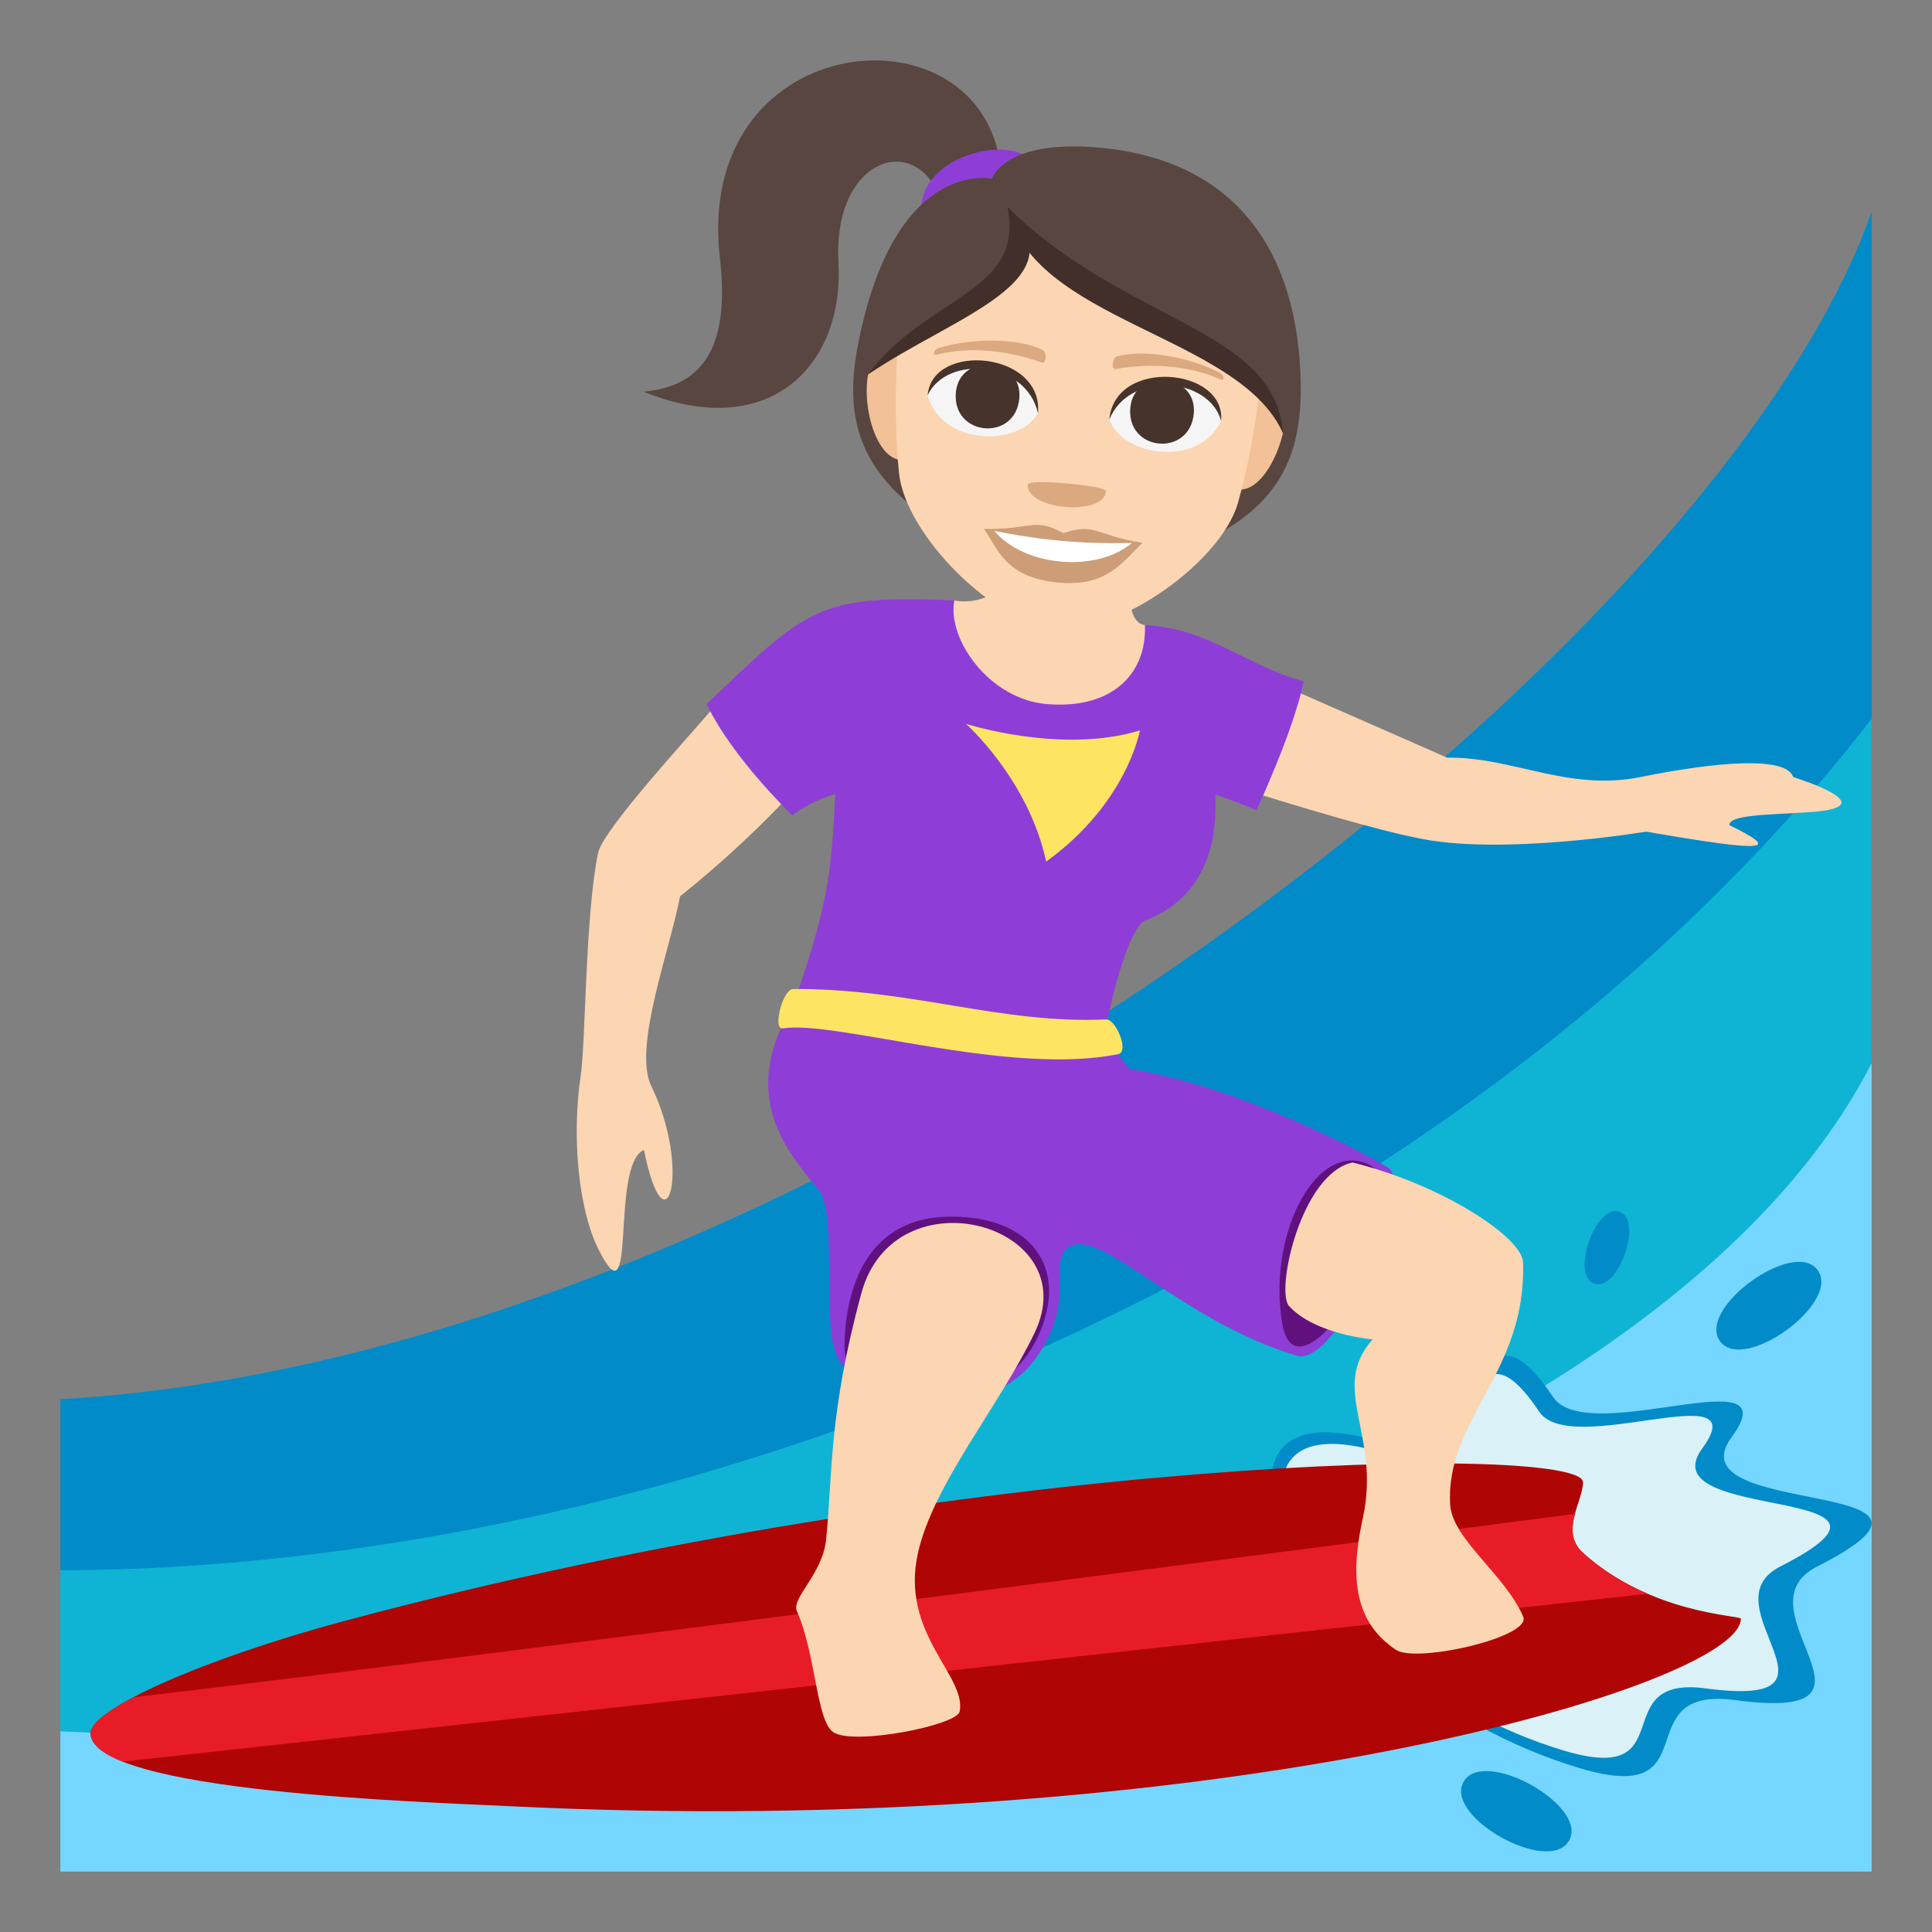 <?xml version="1.0" encoding="utf-8"?>
<!-- Generator: Adobe Illustrator 15.0.0, SVG Export Plug-In . SVG Version: 6.00 Build 0)  -->
<!DOCTYPE svg PUBLIC "-//W3C//DTD SVG 1.1//EN" "http://www.w3.org/Graphics/SVG/1.1/DTD/svg11.dtd">
<svg version="1.1" id="Layer_1" xmlns="http://www.w3.org/2000/svg" xmlns:xlink="http://www.w3.org/1999/xlink" x="0px" y="0px"
	 width="64px" height="64px" viewBox="0 0 64 64" enable-background="new 0 0 64 64" xml:space="preserve">
<rect x="0" y="0" width="64" height="64" fill="#808080" stroke="none"/>
<path fill="#018BC9" d="M62,7.018C56.932,21.443,27.334,44.903,2,46.351v15.648h60V7.018z"/>
<path fill="#0FB4D4" d="M2,61.999h60V23.807C48.641,41.132,23.597,51.972,2,52.017V61.999z"/>
<path fill="#75D6FF" d="M62,35.219C54.58,49.722,24.33,58.53,2,57.351v4.648h60V35.219z"/>
<path fill="#018BC9" d="M52.32,58.569c4.406,1.324,1.479-2.74,5.166-2.25c5.686,0.756-0.043-3.031,2.709-4.426
	c5.938-3.01-4.848-1.543-2.834-4.283c2.012-2.738-4.77,0.379-5.916-1.334c-2.779-4.148-2.404,2.572-5.557,1.543
	C38.363,45.362,42.938,55.747,52.32,58.569z"/>
<path fill="#D9F1F7" d="M51.787,57.985c4.023,1.211,1.352-2.502,4.717-2.055c5.191,0.691-0.039-2.766,2.473-4.039
	c5.42-2.748-4.424-1.408-2.588-3.91c1.838-2.5-4.354,0.346-5.4-1.217c-2.537-3.789-2.193,2.346-5.072,1.406
	C39.045,45.929,43.223,55.411,51.787,57.985z"/>
<path fill="#FCD5B2" d="M59.889,26.908c2.758-0.17-0.486-1.166-0.486-1.166c-0.229-0.703-2.523-0.514-5.066,0
	c-2.398,0.482-4.256-0.68-6.396-0.643l-10.012-4.396c0,0-0.744,0.059-0.453-2.033l-3.408-0.645
	c-0.775,2.307-2.451,1.863-2.451,1.863l-7.916,3.475c-0.844,1.002-3.734,4.117-3.892,4.9c-0.425,2.107-0.407,6.26-0.573,7.377
	c-0.305,2.064-0.064,4.434,0.585,5.737c1.312,2.631,0.374-2.788,1.511-3.284c0.718,3.544,1.592,0.654,0.24-2.123
	c-0.612-1.26,0.629-4.529,0.955-6.275c2.76-2.215,4.342-4.148,4.342-4.148l10.316-0.686c0,0,7.215,2.402,9.725,2.889
	c2.736,0.617,7.621-0.201,7.621-0.201c4.115,0.713,4.439,0.611,2.762-0.213C57.258,27,58.494,26.992,59.889,26.908z"/>
<path fill="#8E3ED6" d="M43.189,22.568c-1.844-0.477-3.139-1.756-5.262-1.865c0.064,1.627-1.092,2.799-3.248,2.621
	c-1.918-0.16-3.313-2.166-3.064-3.436c-4.541-0.184-4.832,0.219-8.207,3.436c0.86,1.799,2.84,3.686,2.84,3.686
	s0.473-0.412,1.421-0.709c-0.131,2.65-0.229,3.76-1.537,7.387c0,0,10.474,0.5,10.474,0.48c0.381-1.969,0.934-3.523,1.326-3.674
	c1.813-0.693,2.414-2.287,2.328-4.174c0,0,0.664,0.223,1.363,0.52C41.623,26.84,42.85,24.217,43.189,22.568z"/>
<path fill-rule="evenodd" clip-rule="evenodd" fill="#B00505" d="M16.812,59.829C14.217,59.698,3,59.374,3,57.411
	c0-0.799,3.789-2.475,8.376-3.705c20.731-5.566,41.063-5.889,41.063-4.605c0,0.639-0.779,1.635,0,2.34
	c2.248,2.035,5.229,2.068,5.229,2.18C57.668,55.831,40.227,61.001,16.812,59.829z"/>
<path fill="#E81C27" d="M52.439,51.44c-0.42-0.381-0.385-0.844-0.268-1.291c-5.797,0.756-37.65,4.898-47.76,6.076
	C3.523,56.696,3,57.114,3,57.411c0,0.371,0.4,0.684,1.068,0.947l50.512-5.564C53.867,52.487,53.121,52.058,52.439,51.44z"/>
<path fill-rule="evenodd" clip-rule="evenodd" fill="#8E3ED6" d="M36.795,34.434c0,0,0.225,0.574,0.623,0.975
	c3.178,0.51,6.822,2.254,8.553,3.26c0.996,0.58-1.643,6.642-3,6.243c-3.875-1.141-6.574-4.348-7.594-3.58
	c-0.68,0.514,0.344,1.832-1.156,3.785c-1.094,1.424-4.26,2.316-6.375,0.016c-0.713-0.773-0.057-4.879-0.719-5.702
	c-0.931-1.16-2.469-2.822-1.198-5.5L36.795,34.434z"/>
<path fill-rule="evenodd" clip-rule="evenodd" fill="#60117D" d="M34.648,43.54c-1.033,3.996-6.695,3.525-6.674,1.051
	c0.015-1.545,0.531-4.232,3.426-4.287C33.861,40.255,35.139,41.649,34.648,43.54z"/>
<path fill-rule="evenodd" clip-rule="evenodd" fill="#60117D" d="M42.477,43.851c-0.484-2.799,0.996-5.903,2.709-5.341
	C47.658,39.322,43.021,47.001,42.477,43.851z"/>
<path fill-rule="evenodd" clip-rule="evenodd" fill="#FCD5B2" d="M34.27,44.157c1.732-3.605-4.636-5.376-5.737-1.314
	c-1.095,4.037-0.946,5.994-1.167,8.154c-0.118,1.16-1.166,1.936-0.967,2.381c0.631,1.418,0.639,3.611,1.2,4
	c0.659,0.457,4.099-0.225,4.19-0.678c0.244-1.184-1.982-2.58-1.381-5.254C30.927,49.142,33.088,46.608,34.27,44.157z"/>
<path fill-rule="evenodd" clip-rule="evenodd" fill="#FCD5B2" d="M50.453,41.813c-0.027-0.818-2.672-2.571-5.652-3.304
	c-1.688,0.365-2.541,4.187-2.111,4.743c0.861,0.961,2.781,1.117,2.781,1.117c-1.457,1.637,0.287,3.125-0.326,5.924
	c-0.404,1.832-0.346,3.398,1.098,4.361c0.672,0.449,4.51-0.42,4.215-1.102c-0.604-1.396-2.355-2.568-2.42-3.719
	C47.881,47.007,50.578,45.462,50.453,41.813z"/>
<path fill-rule="evenodd" clip-rule="evenodd" fill="#FFE463" d="M37.043,34.918c-3.621,0.744-9.375-1.131-11.11-0.852
	c-0.347,0.057-0.01-1.299,0.341-1.303c3.918-0.02,6.857,1.166,10.371,1.008C36.965,33.758,37.418,34.84,37.043,34.918z"/>
<path fill="#018BC9" d="M56.977,44.429c-0.783-1.078,2.453-3.43,3.236-2.352S57.76,45.507,56.977,44.429z"/>
<path fill="#018BC9" d="M48.48,59.03c0.645-1.166,4.145,0.77,3.5,1.938C51.336,62.134,47.836,60.198,48.48,59.03z"/>
<path fill="#018BC9" d="M52.811,42.521c-0.793-0.279,0.047-2.659,0.842-2.38C54.445,40.419,53.605,42.8,52.811,42.521z"/>
<path fill="#FFE463" d="M32,23.979c0,0,2.074,1.846,2.656,4.563c2.689-1.943,3.105-4.346,3.105-4.346
	C35.158,24.996,32,23.979,32,23.979z"/>
<path fill="#594640" d="M21.313,12.974c1.844-0.164,2.895-1.312,2.535-4.417c-0.867-7.494,8.266-8.493,9.249-3.354L30.912,6.1
	c-0.979-1.575-3.319-0.626-3.137,2.614C27.963,12.06,25.525,14.681,21.313,12.974z"/>
<path fill="#8E3ED6" d="M34.182,5.341c1.094,1.338-4.08,4.122-3.639,1.326C30.791,5.099,33.488,4.49,34.182,5.341z"/>
<path fill="#594640" d="M36.382,4.888c4.743,0.416,6.636,3.668,6.706,7.818c0.037,2.203-0.605,3.729-2.537,4.869
	c-2.275,1.344-8.469,0.802-10.477-0.917c-1.704-1.458-2.072-3.073-1.653-5.235c1.207-6.225,4.44-5.504,4.44-5.504
	S33.259,4.615,36.382,4.888z"/>
<path fill="#F2C198" d="M40.506,15.913c-0.068-3.568,0.933-4.225,1.994-1.568C42.219,15.569,41.311,16.808,40.506,15.913z"/>
<path fill="#F2C198" d="M30.406,15.03c0.26-3.716,0.529-4.559-1.65-2.625C28.514,13.743,29.265,15.92,30.406,15.03z"/>
<path fill="#FCD5B2" d="M29.734,11.546c4.785-2.436,3.889-4.047,3.889-4.047c5.105,3.432,8.134,5.105,8.134,5.105
	s-0.175,2.023-0.745,4.043c-0.555,1.973-3.953,4.372-6.025,4.191c-2.072-0.182-5.002-3.135-5.207-5.174
	C29.57,13.577,29.734,11.546,29.734,11.546z"/>
<path fill="#422F2A" d="M42.499,14.349c-1.442-3.258-8.374-3.703-9.124-7.492C37.271,10.708,42.254,10.873,42.499,14.349z"/>
<path fill="#422F2A" d="M28.756,12.405c2.895-1.965,7.062-3.101,4.619-5.549C33.939,9.735,30.73,9.753,28.756,12.405z"/>
<path fill="#F5F5F5" d="M30.73,13.101c0.488,1.703,3.082,1.687,3.654,0.575C34.189,11.792,31.232,11.373,30.73,13.101z"/>
<path fill="#45332C" d="M33.767,13.188c-0.126,1.454-2.229,1.27-2.103-0.184C31.783,11.655,33.885,11.84,33.767,13.188z"/>
<path fill="#45332C" d="M30.73,13.089c0.155-1.771,3.834-1.448,3.654,0.601C34.006,11.963,31.379,11.733,30.73,13.089z"/>
<path fill="#F5F5F5" d="M40.449,13.951c-0.776,1.593-3.329,1.126-3.699-0.068C37.27,12.062,40.256,12.163,40.449,13.951z"/>
<path fill="#45332C" d="M37.443,13.511c-0.127,1.454,1.975,1.637,2.103,0.184C39.664,12.346,37.563,12.162,37.443,13.511z"/>
<path fill="#45332C" d="M40.451,13.938c0.154-1.769-3.523-2.09-3.703-0.042C37.42,12.262,40.048,12.492,40.451,13.938z"/>
<path fill="#CC9D76" d="M32.594,17.521c0.445,0.604,0.667,1.62,2.492,1.779c1.59,0.14,2.104-0.693,2.761-1.318L32.594,17.521z"/>
<path fill="#FFFFFF" d="M32.92,17.566c0.984,1.203,3.404,1.431,4.598,0.402L32.92,17.566z"/>
<path fill="#CC9D76" d="M35.229,17.662c1.068-0.362,1.038,0.073,2.619,0.319c-2.027,0.05-3.268-0.059-5.254-0.46
	C34.192,17.554,34.238,17.121,35.229,17.662z"/>
<path fill="#DBA97F" d="M31.092,11.532c1.154-0.361,2.687-0.317,3.442,0.057c0.16,0.079,0.12,0.474-0.022,0.422
	c-1.096-0.404-2.386-0.541-3.48-0.264C30.884,11.784,30.918,11.586,31.092,11.532z"/>
<path fill="#DBA97F" d="M40.406,12.347c-1.074-0.556-2.59-0.779-3.4-0.541c-0.17,0.05-0.2,0.445-0.051,0.419
	c1.149-0.208,2.443-0.118,3.473,0.345C40.567,12.632,40.567,12.43,40.406,12.347z"/>
<path fill="#DBA97F" d="M34.045,16.046c-0.073,0.844,2.52,1.07,2.594,0.227C36.654,16.079,34.063,15.853,34.045,16.046z"/>
</svg>
